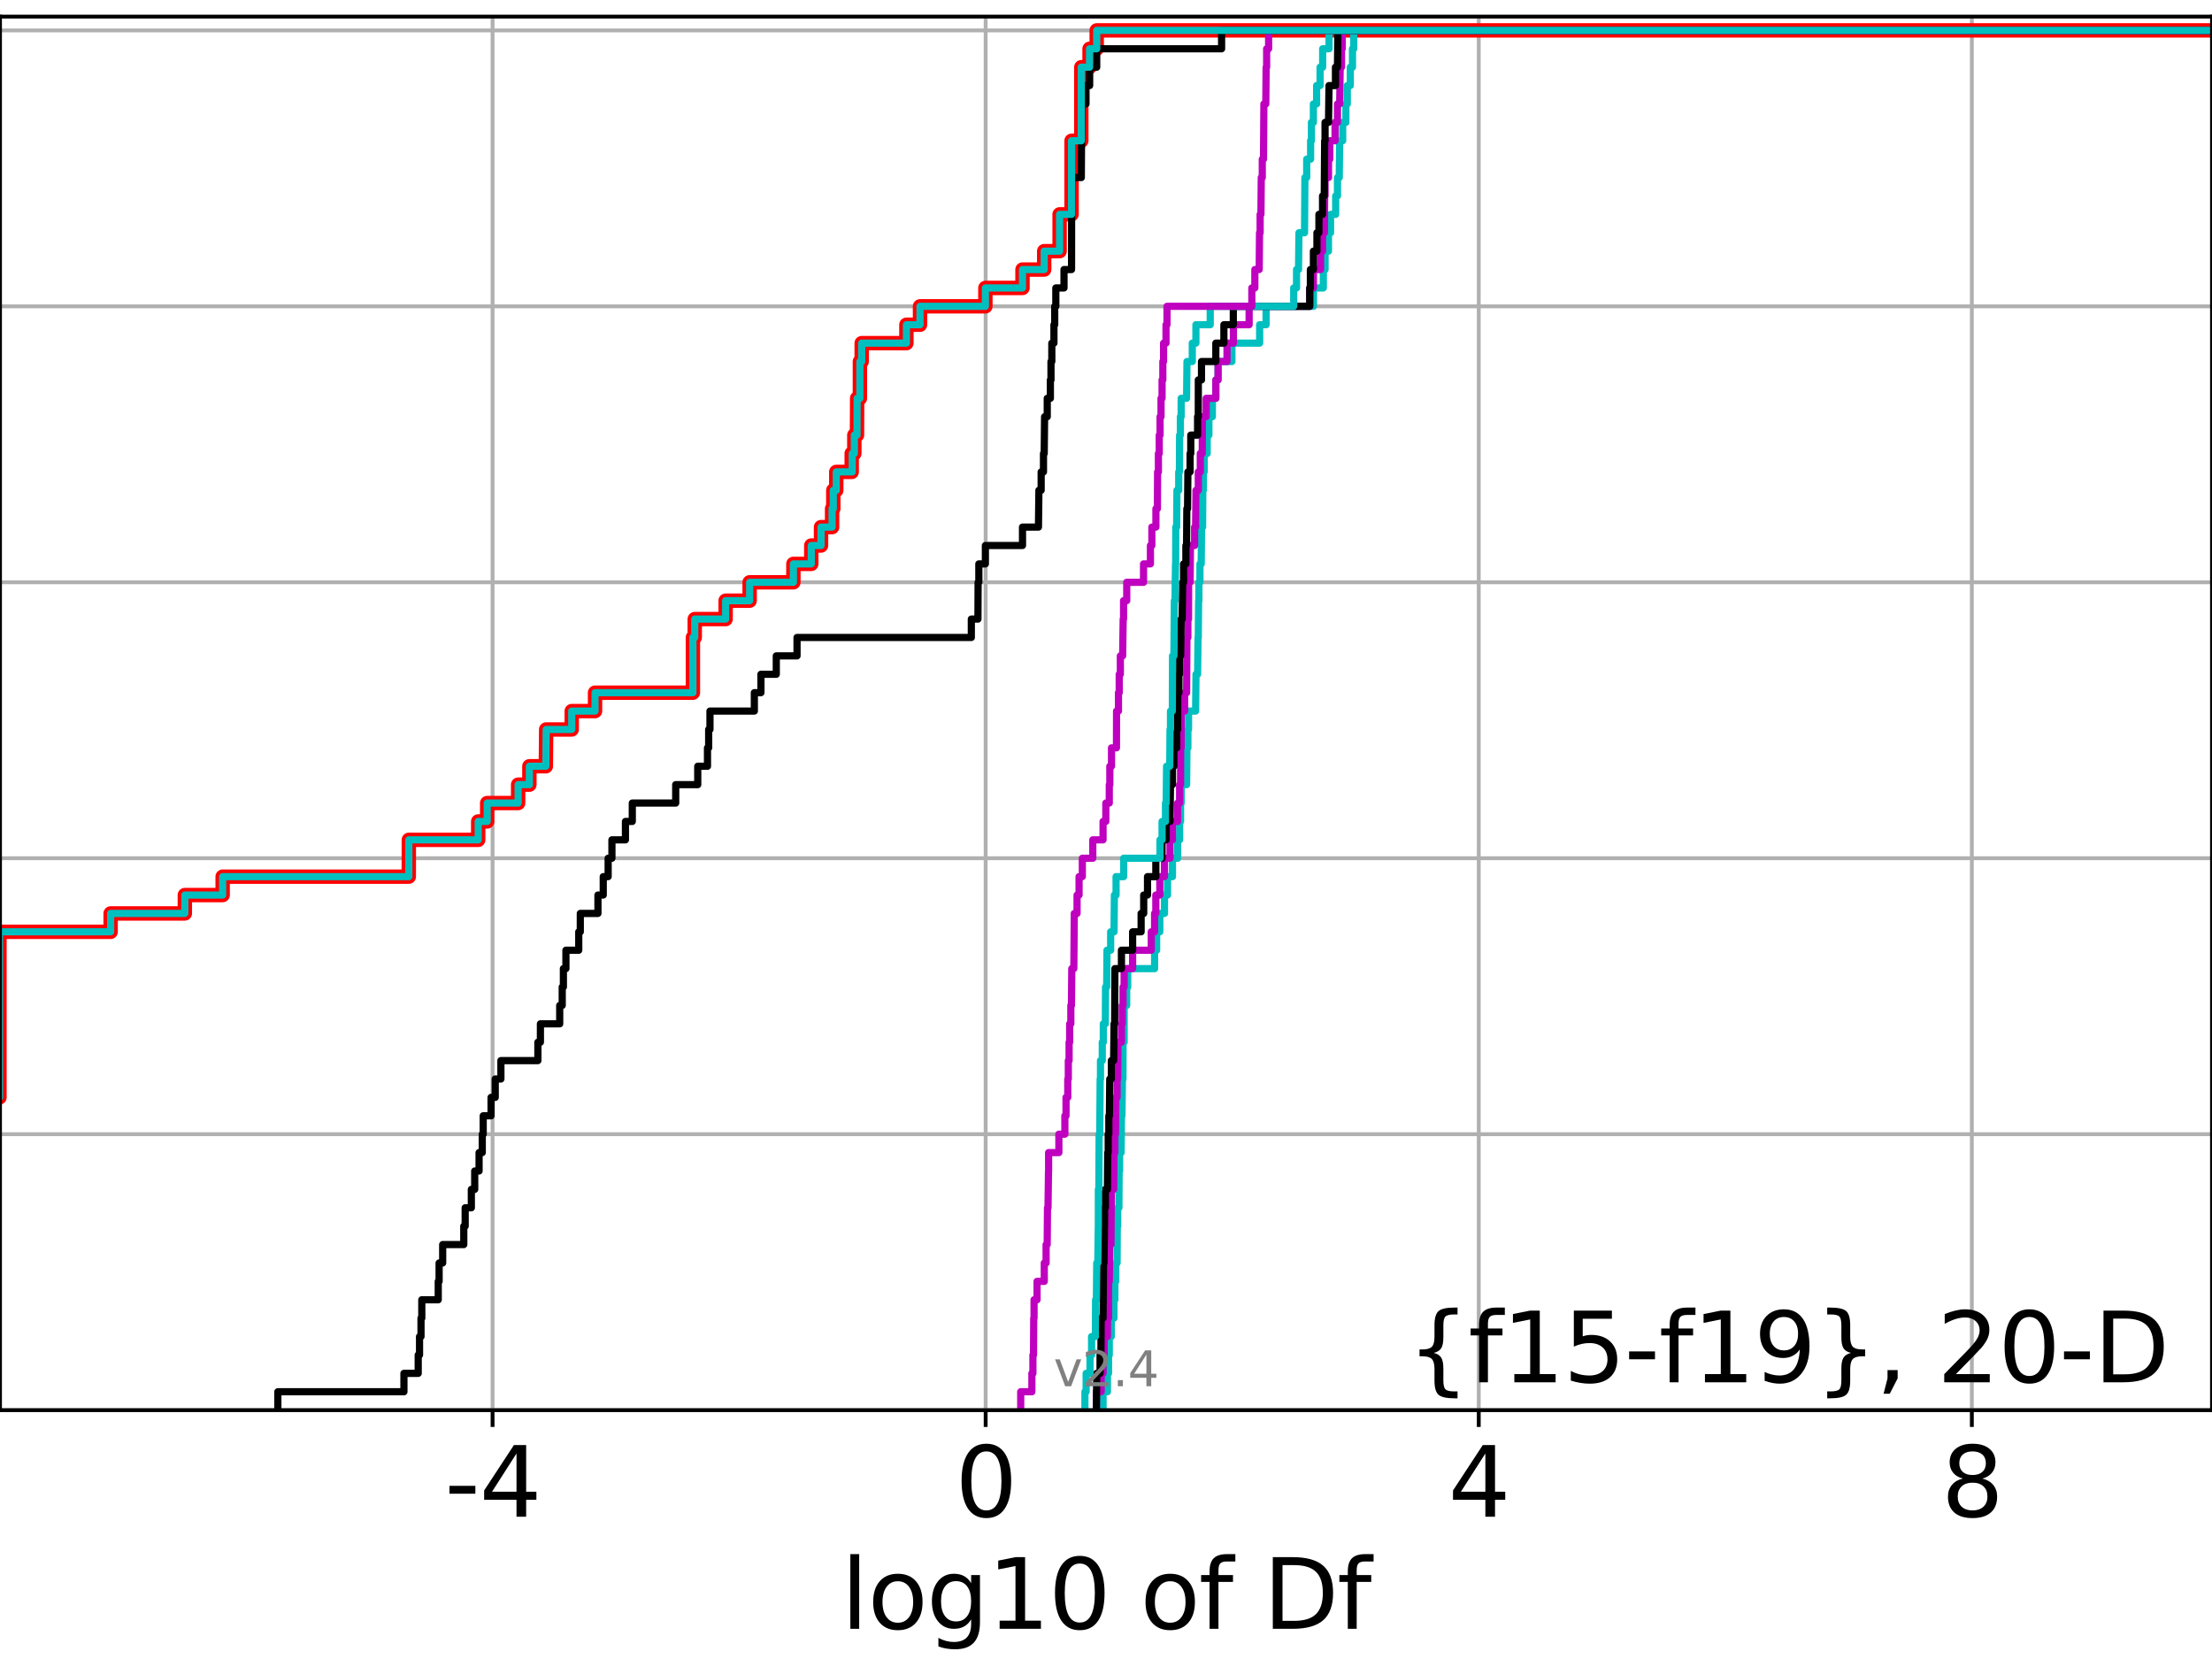 <?xml version="1.0" encoding="utf-8" standalone="no"?>
<!DOCTYPE svg PUBLIC "-//W3C//DTD SVG 1.1//EN"
  "http://www.w3.org/Graphics/SVG/1.1/DTD/svg11.dtd">
<svg height="345.6pt" version="1.1" viewBox="0 0 460.8 345.6" width="460.8pt" xmlns="http://www.w3.org/2000/svg" xmlns:xlink="http://www.w3.org/1999/xlink">
 <defs>
  <style type="text/css">*{stroke-linecap:butt;stroke-linejoin:round;}</style>
 </defs>
 <g id="figure_1">
  <g id="patch_1">
   <path d="M 0 345.6 
L 460.8 345.6 
L 460.8 0 
L 0 0 
z
" style="fill:#ffffff;"/>
  </g>
  <g id="axes_1">
   <g id="patch_2">
    <path d="M 0 293.76 
L 460.8 293.76 
L 460.8 3.456 
L 0 3.456 
z
" style="fill:#ffffff;"/>
   </g>
   <g id="matplotlib.axis_1">
    <g id="xtick_1">
     <g id="line2d_1">
      <path clip-path="url(#pb6402bd190)" d="M 102.61 293.76 
L 102.61 3.456 
" style="fill:none;stroke:#b0b0b0;stroke-linecap:square;stroke-width:0.8;"/>
     </g>
     <g id="line2d_2">
      <defs>
       <path d="M 0 0 
L 0 3.5 
" id="m3b1b85de35" style="stroke:#000000;stroke-width:0.8;"/>
      </defs>
      <g>
       <use style="stroke:#000000;stroke-width:0.8;" x="102.61" xlink:href="#m3b1b85de35" y="293.76"/>
      </g>
     </g>
     <g id="text_1">
      <!-- -4 -->
      <g transform="translate(92.639 315.957)scale(0.2 -0.2)">
       <defs>
        <path d="M 313 2009 
L 1997 2009 
L 1997 1497 
L 313 1497 
L 313 2009 
z
" id="DejaVuSans-2d" transform="scale(0.016)"/>
        <path d="M 2419 4116 
L 825 1625 
L 2419 1625 
L 2419 4116 
z
M 2253 4666 
L 3047 4666 
L 3047 1625 
L 3713 1625 
L 3713 1100 
L 3047 1100 
L 3047 0 
L 2419 0 
L 2419 1100 
L 313 1100 
L 313 1709 
L 2253 4666 
z
" id="DejaVuSans-34" transform="scale(0.016)"/>
       </defs>
       <use xlink:href="#DejaVuSans-2d"/>
       <use x="36.084" xlink:href="#DejaVuSans-34"/>
      </g>
     </g>
    </g>
    <g id="xtick_2">
     <g id="line2d_3">
      <path clip-path="url(#pb6402bd190)" d="M 205.33 293.76 
L 205.33 3.456 
" style="fill:none;stroke:#b0b0b0;stroke-linecap:square;stroke-width:0.8;"/>
     </g>
     <g id="line2d_4">
      <g>
       <use style="stroke:#000000;stroke-width:0.8;" x="205.33" xlink:href="#m3b1b85de35" y="293.76"/>
      </g>
     </g>
     <g id="text_2">
      <!-- 0 -->
      <g transform="translate(198.968 315.957)scale(0.2 -0.2)">
       <defs>
        <path d="M 2034 4250 
Q 1547 4250 1301 3770 
Q 1056 3291 1056 2328 
Q 1056 1369 1301 889 
Q 1547 409 2034 409 
Q 2525 409 2770 889 
Q 3016 1369 3016 2328 
Q 3016 3291 2770 3770 
Q 2525 4250 2034 4250 
z
M 2034 4750 
Q 2819 4750 3233 4129 
Q 3647 3509 3647 2328 
Q 3647 1150 3233 529 
Q 2819 -91 2034 -91 
Q 1250 -91 836 529 
Q 422 1150 422 2328 
Q 422 3509 836 4129 
Q 1250 4750 2034 4750 
z
" id="DejaVuSans-30" transform="scale(0.016)"/>
       </defs>
       <use xlink:href="#DejaVuSans-30"/>
      </g>
     </g>
    </g>
    <g id="xtick_3">
     <g id="line2d_5">
      <path clip-path="url(#pb6402bd190)" d="M 308.051 293.76 
L 308.051 3.456 
" style="fill:none;stroke:#b0b0b0;stroke-linecap:square;stroke-width:0.8;"/>
     </g>
     <g id="line2d_6">
      <g>
       <use style="stroke:#000000;stroke-width:0.8;" x="308.051" xlink:href="#m3b1b85de35" y="293.76"/>
      </g>
     </g>
     <g id="text_3">
      <!-- 4 -->
      <g transform="translate(301.688 315.957)scale(0.2 -0.2)">
       <use xlink:href="#DejaVuSans-34"/>
      </g>
     </g>
    </g>
    <g id="xtick_4">
     <g id="line2d_7">
      <path clip-path="url(#pb6402bd190)" d="M 410.771 293.76 
L 410.771 3.456 
" style="fill:none;stroke:#b0b0b0;stroke-linecap:square;stroke-width:0.8;"/>
     </g>
     <g id="line2d_8">
      <g>
       <use style="stroke:#000000;stroke-width:0.8;" x="410.771" xlink:href="#m3b1b85de35" y="293.76"/>
      </g>
     </g>
     <g id="text_4">
      <!-- 8 -->
      <g transform="translate(404.409 315.957)scale(0.2 -0.2)">
       <defs>
        <path d="M 2034 2216 
Q 1584 2216 1326 1975 
Q 1069 1734 1069 1313 
Q 1069 891 1326 650 
Q 1584 409 2034 409 
Q 2484 409 2743 651 
Q 3003 894 3003 1313 
Q 3003 1734 2745 1975 
Q 2488 2216 2034 2216 
z
M 1403 2484 
Q 997 2584 770 2862 
Q 544 3141 544 3541 
Q 544 4100 942 4425 
Q 1341 4750 2034 4750 
Q 2731 4750 3128 4425 
Q 3525 4100 3525 3541 
Q 3525 3141 3298 2862 
Q 3072 2584 2669 2484 
Q 3125 2378 3379 2068 
Q 3634 1759 3634 1313 
Q 3634 634 3220 271 
Q 2806 -91 2034 -91 
Q 1263 -91 848 271 
Q 434 634 434 1313 
Q 434 1759 690 2068 
Q 947 2378 1403 2484 
z
M 1172 3481 
Q 1172 3119 1398 2916 
Q 1625 2713 2034 2713 
Q 2441 2713 2670 2916 
Q 2900 3119 2900 3481 
Q 2900 3844 2670 4047 
Q 2441 4250 2034 4250 
Q 1625 4250 1398 4047 
Q 1172 3844 1172 3481 
z
" id="DejaVuSans-38" transform="scale(0.016)"/>
       </defs>
       <use xlink:href="#DejaVuSans-38"/>
      </g>
     </g>
    </g>
    <g id="text_5">
     <!-- log10 of Df -->
     <g transform="translate(175.214 339.313)scale(0.2 -0.2)">
      <defs>
       <path d="M 603 4863 
L 1178 4863 
L 1178 0 
L 603 0 
L 603 4863 
z
" id="DejaVuSans-6c" transform="scale(0.016)"/>
       <path d="M 1959 3097 
Q 1497 3097 1228 2736 
Q 959 2375 959 1747 
Q 959 1119 1226 758 
Q 1494 397 1959 397 
Q 2419 397 2687 759 
Q 2956 1122 2956 1747 
Q 2956 2369 2687 2733 
Q 2419 3097 1959 3097 
z
M 1959 3584 
Q 2709 3584 3137 3096 
Q 3566 2609 3566 1747 
Q 3566 888 3137 398 
Q 2709 -91 1959 -91 
Q 1206 -91 779 398 
Q 353 888 353 1747 
Q 353 2609 779 3096 
Q 1206 3584 1959 3584 
z
" id="DejaVuSans-6f" transform="scale(0.016)"/>
       <path d="M 2906 1791 
Q 2906 2416 2648 2759 
Q 2391 3103 1925 3103 
Q 1463 3103 1205 2759 
Q 947 2416 947 1791 
Q 947 1169 1205 825 
Q 1463 481 1925 481 
Q 2391 481 2648 825 
Q 2906 1169 2906 1791 
z
M 3481 434 
Q 3481 -459 3084 -895 
Q 2688 -1331 1869 -1331 
Q 1566 -1331 1297 -1286 
Q 1028 -1241 775 -1147 
L 775 -588 
Q 1028 -725 1275 -790 
Q 1522 -856 1778 -856 
Q 2344 -856 2625 -561 
Q 2906 -266 2906 331 
L 2906 616 
Q 2728 306 2450 153 
Q 2172 0 1784 0 
Q 1141 0 747 490 
Q 353 981 353 1791 
Q 353 2603 747 3093 
Q 1141 3584 1784 3584 
Q 2172 3584 2450 3431 
Q 2728 3278 2906 2969 
L 2906 3500 
L 3481 3500 
L 3481 434 
z
" id="DejaVuSans-67" transform="scale(0.016)"/>
       <path d="M 794 531 
L 1825 531 
L 1825 4091 
L 703 3866 
L 703 4441 
L 1819 4666 
L 2450 4666 
L 2450 531 
L 3481 531 
L 3481 0 
L 794 0 
L 794 531 
z
" id="DejaVuSans-31" transform="scale(0.016)"/>
       <path id="DejaVuSans-20" transform="scale(0.016)"/>
       <path d="M 2375 4863 
L 2375 4384 
L 1825 4384 
Q 1516 4384 1395 4259 
Q 1275 4134 1275 3809 
L 1275 3500 
L 2222 3500 
L 2222 3053 
L 1275 3053 
L 1275 0 
L 697 0 
L 697 3053 
L 147 3053 
L 147 3500 
L 697 3500 
L 697 3744 
Q 697 4328 969 4595 
Q 1241 4863 1831 4863 
L 2375 4863 
z
" id="DejaVuSans-66" transform="scale(0.016)"/>
       <path d="M 1259 4147 
L 1259 519 
L 2022 519 
Q 2988 519 3436 956 
Q 3884 1394 3884 2338 
Q 3884 3275 3436 3711 
Q 2988 4147 2022 4147 
L 1259 4147 
z
M 628 4666 
L 1925 4666 
Q 3281 4666 3915 4102 
Q 4550 3538 4550 2338 
Q 4550 1131 3912 565 
Q 3275 0 1925 0 
L 628 0 
L 628 4666 
z
" id="DejaVuSans-44" transform="scale(0.016)"/>
      </defs>
      <use xlink:href="#DejaVuSans-6c"/>
      <use x="27.783" xlink:href="#DejaVuSans-6f"/>
      <use x="88.965" xlink:href="#DejaVuSans-67"/>
      <use x="152.441" xlink:href="#DejaVuSans-31"/>
      <use x="216.064" xlink:href="#DejaVuSans-30"/>
      <use x="279.688" xlink:href="#DejaVuSans-20"/>
      <use x="311.475" xlink:href="#DejaVuSans-6f"/>
      <use x="372.656" xlink:href="#DejaVuSans-66"/>
      <use x="407.861" xlink:href="#DejaVuSans-20"/>
      <use x="439.648" xlink:href="#DejaVuSans-44"/>
      <use x="516.65" xlink:href="#DejaVuSans-66"/>
     </g>
    </g>
   </g>
   <g id="matplotlib.axis_2">
    <g id="ytick_1">
     <g id="line2d_9">
      <path clip-path="url(#pb6402bd190)" d="M 0 293.76 
L 460.8 293.76 
" style="fill:none;stroke:#b0b0b0;stroke-linecap:square;stroke-width:0.8;"/>
     </g>
     <g id="line2d_10">
      <defs>
       <path d="M 0 0 
L -3.5 0 
" id="m3df23583ac" style="stroke:#000000;stroke-width:0.8;"/>
      </defs>
      <g>
       <use style="stroke:#000000;stroke-width:0.8;" x="0" xlink:href="#m3df23583ac" y="293.76"/>
      </g>
     </g>
    </g>
    <g id="ytick_2">
     <g id="line2d_11">
      <path clip-path="url(#pb6402bd190)" d="M 0 236.274 
L 460.8 236.274 
" style="fill:none;stroke:#b0b0b0;stroke-linecap:square;stroke-width:0.8;"/>
     </g>
     <g id="line2d_12">
      <g>
       <use style="stroke:#000000;stroke-width:0.8;" x="0" xlink:href="#m3df23583ac" y="236.274"/>
      </g>
     </g>
    </g>
    <g id="ytick_3">
     <g id="line2d_13">
      <path clip-path="url(#pb6402bd190)" d="M 0 178.788 
L 460.8 178.788 
" style="fill:none;stroke:#b0b0b0;stroke-linecap:square;stroke-width:0.8;"/>
     </g>
     <g id="line2d_14">
      <g>
       <use style="stroke:#000000;stroke-width:0.8;" x="0" xlink:href="#m3df23583ac" y="178.788"/>
      </g>
     </g>
    </g>
    <g id="ytick_4">
     <g id="line2d_15">
      <path clip-path="url(#pb6402bd190)" d="M 0 121.302 
L 460.8 121.302 
" style="fill:none;stroke:#b0b0b0;stroke-linecap:square;stroke-width:0.8;"/>
     </g>
     <g id="line2d_16">
      <g>
       <use style="stroke:#000000;stroke-width:0.8;" x="0" xlink:href="#m3df23583ac" y="121.302"/>
      </g>
     </g>
    </g>
    <g id="ytick_5">
     <g id="line2d_17">
      <path clip-path="url(#pb6402bd190)" d="M 0 63.816 
L 460.8 63.816 
" style="fill:none;stroke:#b0b0b0;stroke-linecap:square;stroke-width:0.8;"/>
     </g>
     <g id="line2d_18">
      <g>
       <use style="stroke:#000000;stroke-width:0.8;" x="0" xlink:href="#m3df23583ac" y="63.816"/>
      </g>
     </g>
    </g>
    <g id="ytick_6">
     <g id="line2d_19">
      <path clip-path="url(#pb6402bd190)" d="M 0 6.33 
L 460.8 6.33 
" style="fill:none;stroke:#b0b0b0;stroke-linecap:square;stroke-width:0.8;"/>
     </g>
     <g id="line2d_20">
      <g>
       <use style="stroke:#000000;stroke-width:0.8;" x="0" xlink:href="#m3df23583ac" y="6.33"/>
      </g>
     </g>
    </g>
   </g>
   <g id="line2d_21">
    <path clip-path="url(#pb6402bd190)" d="M -1 228.609 
L -0.111 228.609 
L -0.111 194.118 
L 23.046 194.118 
L 23.046 190.285 
L 38.505 190.285 
L 38.505 186.453 
L 46.383 186.453 
L 46.383 182.621 
L 85.157 182.621 
L 85.17 174.956 
L 99.619 174.956 
L 99.619 171.123 
L 101.489 171.123 
L 101.489 167.291 
L 107.936 167.291 
L 107.936 163.459 
L 110.281 163.459 
L 110.281 159.626 
L 113.705 159.626 
L 113.776 151.961 
L 119.102 151.961 
L 119.102 148.129 
L 123.957 148.129 
L 123.957 144.297 
L 144.345 144.297 
L 144.345 132.799 
L 144.728 132.799 
L 144.728 128.967 
L 151.159 128.967 
L 151.159 125.135 
L 156.165 125.135 
L 156.165 121.302 
L 165.278 121.302 
L 165.278 117.47 
L 169.004 117.47 
L 169.004 113.637 
L 171.035 113.637 
L 171.035 109.805 
L 173.34 109.805 
L 173.34 105.973 
L 173.591 105.973 
L 173.591 102.14 
L 174.208 102.14 
L 174.208 98.308 
L 177.424 98.308 
L 177.424 94.475 
L 177.972 94.475 
L 177.972 90.643 
L 178.527 90.643 
L 178.56 82.978 
L 179.129 82.978 
L 179.134 75.313 
L 179.505 75.313 
L 179.505 71.481 
L 188.819 71.481 
L 188.819 67.649 
L 191.656 67.649 
L 191.656 63.816 
L 205.274 63.816 
L 205.274 59.984 
L 213.004 59.984 
L 213.004 56.151 
L 217.526 56.151 
L 217.526 52.319 
L 220.735 52.319 
L 220.735 44.654 
L 223.224 44.654 
L 223.224 29.325 
L 225.257 29.325 
L 225.257 13.995 
L 226.976 13.995 
L 226.976 10.163 
L 228.465 10.163 
L 228.465 6.33 
L 228.465 6.33 
L 460.8 6.33 
L 460.8 6.33 
" style="fill:none;stroke:#ff0000;stroke-linecap:square;stroke-width:3;"/>
   </g>
   <g id="line2d_22">
    <path clip-path="url(#pb6402bd190)" d="M 229.784 293.76 
L 229.784 289.928 
L 230.697 289.928 
L 230.697 286.095 
L 230.93 286.095 
L 230.93 282.263 
L 231.082 282.263 
L 231.082 278.43 
L 231.495 278.43 
L 231.495 274.598 
L 232.061 274.598 
L 232.061 270.766 
L 232.247 270.766 
L 232.247 266.933 
L 232.444 266.933 
L 232.444 263.101 
L 232.71 263.101 
L 232.748 255.436 
L 232.831 255.436 
L 232.831 251.604 
L 233.09 251.604 
L 233.13 243.939 
L 233.234 243.939 
L 233.234 240.106 
L 233.542 240.106 
L 233.622 232.442 
L 233.723 232.442 
L 233.823 224.777 
L 233.936 224.777 
L 233.949 217.112 
L 234.177 217.112 
L 234.181 209.447 
L 234.706 209.447 
L 234.706 205.615 
L 234.918 205.615 
L 234.918 201.782 
L 240.522 201.782 
L 240.522 197.95 
L 240.947 197.95 
L 240.947 194.118 
L 241.607 194.118 
L 241.607 190.285 
L 242.586 190.285 
L 242.586 186.453 
L 243.213 186.453 
L 243.213 182.621 
L 244.244 182.621 
L 244.244 178.788 
L 245.322 178.788 
L 245.322 174.956 
L 245.731 174.956 
L 245.731 171.123 
L 245.934 171.123 
L 245.934 167.291 
L 246.066 167.291 
L 246.066 163.459 
L 247.196 163.459 
L 247.263 155.794 
L 247.459 155.794 
L 247.459 151.961 
L 247.594 151.961 
L 247.594 148.129 
L 249.068 148.129 
L 249.147 140.464 
L 249.483 140.464 
L 249.568 132.799 
L 249.627 132.799 
L 249.691 125.135 
L 249.752 125.135 
L 249.752 121.302 
L 249.972 121.302 
L 249.972 117.47 
L 250.236 117.47 
L 250.304 109.805 
L 250.524 109.805 
L 250.567 102.14 
L 250.684 102.14 
L 250.684 98.308 
L 250.847 98.308 
L 250.847 94.475 
L 251.477 94.475 
L 251.477 90.643 
L 251.836 90.643 
L 251.836 86.811 
L 252.558 86.811 
L 252.558 82.978 
L 253.28 82.978 
L 253.28 79.146 
L 253.746 79.146 
L 253.746 75.313 
L 256.633 75.313 
L 256.633 71.481 
L 262.41 71.481 
L 262.41 67.649 
L 263.748 67.649 
L 263.748 63.816 
L 273.611 63.816 
L 273.611 59.984 
L 275.673 59.984 
L 275.673 56.151 
L 276.035 56.151 
L 276.035 52.319 
L 276.748 52.319 
L 276.748 48.487 
L 277.18 48.487 
L 277.18 44.654 
L 278.245 44.654 
L 278.245 40.822 
L 278.621 40.822 
L 278.621 36.989 
L 278.99 36.989 
L 279.084 29.325 
L 279.707 29.325 
L 279.707 25.492 
L 280.374 25.492 
L 280.374 21.66 
L 280.67 21.66 
L 280.67 17.827 
L 281.292 17.827 
L 281.292 13.995 
L 281.75 13.995 
L 281.75 10.163 
L 282.007 10.163 
L 282.007 6.33 
L 282.007 6.33 
L 460.8 6.33 
L 460.8 6.33 
" style="fill:none;stroke:#00bfbf;stroke-linecap:square;stroke-width:1.5;"/>
   </g>
   <g id="line2d_23">
    <path clip-path="url(#pb6402bd190)" d="M 228.398 293.76 
L 228.398 289.928 
L 229.39 289.928 
L 229.39 286.095 
L 229.784 286.095 
L 229.784 282.263 
L 230.011 282.263 
L 230.011 278.43 
L 230.697 278.43 
L 230.697 274.598 
L 230.93 274.598 
L 230.947 266.933 
L 231.082 266.933 
L 231.181 259.268 
L 231.433 259.268 
L 231.515 247.771 
L 231.993 247.771 
L 232.061 240.106 
L 232.247 240.106 
L 232.247 236.274 
L 232.373 236.274 
L 232.444 228.609 
L 232.71 228.609 
L 232.71 224.777 
L 232.831 224.777 
L 232.896 217.112 
L 233.616 217.112 
L 233.616 213.28 
L 233.779 213.28 
L 233.779 209.447 
L 233.949 209.447 
L 233.949 205.615 
L 234.177 205.615 
L 234.177 201.782 
L 235.947 201.782 
L 235.947 197.95 
L 239.832 197.95 
L 239.832 194.118 
L 240.522 194.118 
L 240.522 190.285 
L 240.781 190.285 
L 240.781 186.453 
L 241.607 186.453 
L 241.607 182.621 
L 242.583 182.621 
L 242.583 178.788 
L 243.738 178.788 
L 243.738 174.956 
L 244.244 174.956 
L 244.244 171.123 
L 245.322 171.123 
L 245.322 167.291 
L 245.731 167.291 
L 245.731 163.459 
L 245.934 163.459 
L 245.949 155.794 
L 246.054 155.794 
L 246.066 148.129 
L 246.783 148.129 
L 246.783 144.297 
L 247.196 144.297 
L 247.263 132.799 
L 247.459 132.799 
L 247.459 128.967 
L 247.594 128.967 
L 247.613 121.302 
L 247.918 121.302 
L 247.993 113.637 
L 248.859 113.637 
L 248.859 109.805 
L 249.068 109.805 
L 249.147 102.14 
L 249.627 102.14 
L 249.627 98.308 
L 250.043 98.308 
L 250.043 94.475 
L 250.45 94.475 
L 250.478 86.811 
L 251.266 86.811 
L 251.266 82.978 
L 253.28 82.978 
L 253.28 79.146 
L 253.746 79.146 
L 253.746 75.313 
L 255.607 75.313 
L 255.607 71.481 
L 256.942 71.481 
L 256.942 67.649 
L 260.216 67.649 
L 260.216 63.816 
L 272.841 63.816 
L 272.841 59.984 
L 273.611 59.984 
L 273.611 56.151 
L 275.093 56.151 
L 275.093 52.319 
L 275.513 52.319 
L 275.513 48.487 
L 275.892 48.487 
L 275.951 40.822 
L 276.035 40.822 
L 276.035 36.989 
L 276.754 36.989 
L 276.754 33.157 
L 277.021 33.157 
L 277.021 29.325 
L 278.118 29.325 
L 278.118 25.492 
L 278.621 25.492 
L 278.621 21.66 
L 279.084 21.66 
L 279.184 13.995 
L 279.458 13.995 
L 279.458 10.163 
L 279.606 10.163 
L 279.606 6.33 
L 279.606 6.33 
L 460.8 6.33 
L 460.8 6.33 
" style="fill:none;stroke:#bf00bf;stroke-linecap:square;stroke-width:1.5;"/>
   </g>
   <g id="line2d_24">
    <path clip-path="url(#pb6402bd190)" d="M 228.398 293.76 
L 228.472 286.095 
L 229.162 286.095 
L 229.162 282.263 
L 229.342 282.263 
L 229.39 274.598 
L 229.784 274.598 
L 229.878 263.101 
L 229.984 263.101 
L 230.084 255.436 
L 230.105 255.436 
L 230.105 251.604 
L 230.272 251.604 
L 230.272 247.771 
L 230.697 247.771 
L 230.759 240.106 
L 230.86 240.106 
L 230.86 236.274 
L 230.99 236.274 
L 230.99 232.442 
L 231.108 232.442 
L 231.181 224.777 
L 231.515 224.777 
L 231.515 220.944 
L 231.993 220.944 
L 232.076 213.28 
L 232.205 213.28 
L 232.248 201.782 
L 233.616 201.782 
L 233.616 197.95 
L 235.947 197.95 
L 235.947 194.118 
L 237.717 194.118 
L 237.717 190.285 
L 238.255 190.285 
L 238.255 186.453 
L 239.049 186.453 
L 239.049 182.621 
L 240.781 182.621 
L 240.781 178.788 
L 242.08 178.788 
L 242.08 174.956 
L 242.934 174.956 
L 242.934 171.123 
L 243.738 171.123 
L 243.836 163.459 
L 244.244 163.459 
L 244.244 159.626 
L 244.555 159.626 
L 244.555 155.794 
L 245.134 155.794 
L 245.134 151.961 
L 245.322 151.961 
L 245.346 144.297 
L 245.596 144.297 
L 245.596 140.464 
L 245.731 140.464 
L 245.731 136.632 
L 245.949 136.632 
L 246.055 128.967 
L 246.266 128.967 
L 246.376 121.302 
L 246.561 121.302 
L 246.561 117.47 
L 247.04 117.47 
L 247.04 113.637 
L 247.185 113.637 
L 247.238 105.973 
L 247.389 105.973 
L 247.459 98.308 
L 247.918 98.308 
L 247.918 94.475 
L 248.059 94.475 
L 248.059 90.643 
L 249.48 90.643 
L 249.48 86.811 
L 249.627 86.811 
L 249.632 79.146 
L 250.294 79.146 
L 250.294 75.313 
L 253.28 75.313 
L 253.28 71.481 
L 254.959 71.481 
L 254.959 67.649 
L 256.921 67.649 
L 256.921 63.816 
L 272.841 63.816 
L 272.841 59.984 
L 272.975 59.984 
L 272.975 56.151 
L 273.611 56.151 
L 273.611 52.319 
L 274.342 52.319 
L 274.342 48.487 
L 274.758 48.487 
L 274.758 44.654 
L 275.513 44.654 
L 275.513 40.822 
L 275.867 40.822 
L 275.951 29.325 
L 276.035 29.325 
L 276.035 25.492 
L 276.754 25.492 
L 276.859 17.827 
L 278.202 17.827 
L 278.202 13.995 
L 278.621 13.995 
L 278.709 6.33 
L 278.709 6.33 
L 460.8 6.33 
L 460.8 6.33 
" style="fill:none;stroke:#000000;stroke-linecap:square;stroke-width:1.5;"/>
   </g>
   <g id="line2d_25">
    <path clip-path="url(#pb6402bd190)" d="M 226.01 293.76 
L 226.01 289.928 
L 226.264 289.928 
L 226.264 286.095 
L 227.071 286.095 
L 227.071 282.263 
L 227.396 282.263 
L 227.396 278.43 
L 228.188 278.43 
L 228.228 270.766 
L 228.398 270.766 
L 228.472 263.101 
L 228.688 263.101 
L 228.796 255.436 
L 228.803 255.436 
L 228.808 247.771 
L 228.916 247.771 
L 228.966 236.274 
L 229.1 236.274 
L 229.181 224.777 
L 229.25 224.777 
L 229.25 220.944 
L 229.62 220.944 
L 229.62 217.112 
L 229.836 217.112 
L 229.836 213.28 
L 230.262 213.28 
L 230.307 205.615 
L 230.544 205.615 
L 230.606 197.95 
L 231.37 197.95 
L 231.37 194.118 
L 232.076 194.118 
L 232.149 186.453 
L 232.499 186.453 
L 232.499 182.621 
L 234.085 182.621 
L 234.085 178.788 
L 241.648 178.788 
L 241.648 174.956 
L 242.08 174.956 
L 242.08 171.123 
L 242.791 171.123 
L 242.791 167.291 
L 242.934 167.291 
L 243.017 159.626 
L 243.676 159.626 
L 243.738 151.961 
L 243.836 151.961 
L 243.836 148.129 
L 244.218 148.129 
L 244.26 136.632 
L 244.544 136.632 
L 244.641 125.135 
L 244.775 125.135 
L 244.881 117.47 
L 244.913 117.47 
L 244.934 109.805 
L 245.116 109.805 
L 245.18 102.14 
L 245.548 102.14 
L 245.548 98.308 
L 245.691 98.308 
L 245.731 90.643 
L 245.894 90.643 
L 245.894 86.811 
L 246.055 86.811 
L 246.055 82.978 
L 247.185 82.978 
L 247.271 75.313 
L 248.376 75.313 
L 248.376 71.481 
L 249.131 71.481 
L 249.131 67.649 
L 252.112 67.649 
L 252.112 63.816 
L 269.504 63.816 
L 269.504 59.984 
L 270.095 59.984 
L 270.095 56.151 
L 270.505 56.151 
L 270.6 48.487 
L 271.76 48.487 
L 271.836 36.989 
L 272.21 36.989 
L 272.21 33.157 
L 273.025 33.157 
L 273.025 29.325 
L 273.193 29.325 
L 273.193 25.492 
L 273.602 25.492 
L 273.602 21.66 
L 274.277 21.66 
L 274.277 17.827 
L 274.993 17.827 
L 274.993 13.995 
L 275.537 13.995 
L 275.537 10.163 
L 276.859 10.163 
L 276.859 6.33 
L 276.859 6.33 
L 460.8 6.33 
L 460.8 6.33 
" style="fill:none;stroke:#00bfbf;stroke-linecap:square;stroke-width:1.5;"/>
   </g>
   <g id="line2d_26">
    <path clip-path="url(#pb6402bd190)" d="M 212.633 293.76 
L 212.633 289.928 
L 214.961 289.928 
L 214.961 286.095 
L 215.175 286.095 
L 215.175 282.263 
L 215.297 282.263 
L 215.344 274.598 
L 215.411 274.598 
L 215.411 270.766 
L 216.036 270.766 
L 216.036 266.933 
L 217.542 266.933 
L 217.542 263.101 
L 217.923 263.101 
L 217.923 259.268 
L 218.148 259.268 
L 218.211 251.604 
L 218.318 251.604 
L 218.423 243.939 
L 218.445 243.939 
L 218.445 240.106 
L 220.583 240.106 
L 220.583 236.274 
L 221.832 236.274 
L 221.832 232.442 
L 222.073 232.442 
L 222.073 228.609 
L 222.435 228.609 
L 222.435 224.777 
L 222.549 224.777 
L 222.549 220.944 
L 222.711 220.944 
L 222.711 217.112 
L 222.83 217.112 
L 222.83 213.28 
L 223.076 213.28 
L 223.076 209.447 
L 223.2 209.447 
L 223.272 201.782 
L 223.698 201.782 
L 223.794 190.285 
L 224.372 190.285 
L 224.372 186.453 
L 224.789 186.453 
L 224.789 182.621 
L 225.471 182.621 
L 225.471 178.788 
L 227.649 178.788 
L 227.649 174.956 
L 229.786 174.956 
L 229.786 171.123 
L 230.365 171.123 
L 230.365 167.291 
L 231.084 167.291 
L 231.084 163.459 
L 231.198 163.459 
L 231.198 159.626 
L 231.547 159.626 
L 231.547 155.794 
L 232.579 155.794 
L 232.6 148.129 
L 232.997 148.129 
L 232.997 144.297 
L 233.155 144.297 
L 233.155 140.464 
L 233.389 140.464 
L 233.389 136.632 
L 233.868 136.632 
L 233.979 128.967 
L 234.057 128.967 
L 234.057 125.135 
L 234.722 125.135 
L 234.722 121.302 
L 238.219 121.302 
L 238.219 117.47 
L 239.654 117.47 
L 239.654 113.637 
L 239.956 113.637 
L 239.956 109.805 
L 240.8 109.805 
L 240.8 105.973 
L 241.109 105.973 
L 241.146 98.308 
L 241.318 98.308 
L 241.318 94.475 
L 241.491 94.475 
L 241.491 90.643 
L 241.662 90.643 
L 241.662 86.811 
L 241.866 86.811 
L 241.866 82.978 
L 242.08 82.978 
L 242.08 79.146 
L 242.24 79.146 
L 242.24 75.313 
L 242.393 75.313 
L 242.393 71.481 
L 242.903 71.481 
L 242.903 67.649 
L 243.106 67.649 
L 243.106 63.816 
L 260.782 63.816 
L 260.782 59.984 
L 261.409 59.984 
L 261.409 56.151 
L 262.313 56.151 
L 262.382 48.487 
L 262.509 48.487 
L 262.509 44.654 
L 262.676 44.654 
L 262.744 36.989 
L 262.955 36.989 
L 262.955 33.157 
L 263.209 33.157 
L 263.29 21.66 
L 263.69 21.66 
L 263.759 13.995 
L 263.864 13.995 
L 263.864 10.163 
L 264.277 10.163 
L 264.277 6.33 
L 264.277 6.33 
L 460.8 6.33 
L 460.8 6.33 
" style="fill:none;stroke:#bf00bf;stroke-linecap:square;stroke-width:1.5;"/>
   </g>
   <g id="line2d_27">
    <path clip-path="url(#pb6402bd190)" d="M 57.879 293.76 
L 57.879 289.928 
L 84.147 289.928 
L 84.147 286.095 
L 87.121 286.095 
L 87.121 282.263 
L 87.397 282.263 
L 87.397 278.43 
L 87.703 278.43 
L 87.703 274.598 
L 87.868 274.598 
L 87.868 270.766 
L 91.294 270.766 
L 91.294 266.933 
L 91.476 266.933 
L 91.476 263.101 
L 92.218 263.101 
L 92.218 259.268 
L 96.613 259.268 
L 96.613 255.436 
L 96.905 255.436 
L 96.905 251.604 
L 98.189 251.604 
L 98.189 247.771 
L 98.891 247.771 
L 98.891 243.939 
L 99.801 243.939 
L 99.801 240.106 
L 100.464 240.106 
L 100.464 236.274 
L 100.659 236.274 
L 100.659 232.442 
L 102.3 232.442 
L 102.3 228.609 
L 103.168 228.609 
L 103.168 224.777 
L 104.347 224.777 
L 104.347 220.944 
L 112.05 220.944 
L 112.05 217.112 
L 112.578 217.112 
L 112.578 213.28 
L 116.598 213.28 
L 116.598 209.447 
L 117.122 209.447 
L 117.122 205.615 
L 117.365 205.615 
L 117.365 201.782 
L 117.892 201.782 
L 117.892 197.95 
L 120.564 197.95 
L 120.564 194.118 
L 120.887 194.118 
L 120.887 190.285 
L 124.563 190.285 
L 124.563 186.453 
L 125.667 186.453 
L 125.667 182.621 
L 126.687 182.621 
L 126.687 178.788 
L 127.475 178.788 
L 127.475 174.956 
L 130.292 174.956 
L 130.292 171.123 
L 131.72 171.123 
L 131.72 167.291 
L 140.763 167.291 
L 140.763 163.459 
L 145.353 163.459 
L 145.353 159.626 
L 147.382 159.626 
L 147.382 155.794 
L 147.629 155.794 
L 147.629 151.961 
L 147.9 151.961 
L 147.9 148.129 
L 157.146 148.129 
L 157.146 144.297 
L 158.517 144.297 
L 158.517 140.464 
L 161.715 140.464 
L 161.715 136.632 
L 166.036 136.632 
L 166.036 132.799 
L 202.346 132.799 
L 202.346 128.967 
L 203.723 128.967 
L 203.757 121.302 
L 203.911 121.302 
L 203.911 117.47 
L 205.274 117.47 
L 205.274 113.637 
L 213.006 113.637 
L 213.006 109.805 
L 216.329 109.805 
L 216.423 102.14 
L 216.892 102.14 
L 216.892 98.308 
L 217.376 98.308 
L 217.376 94.475 
L 217.527 94.475 
L 217.607 86.811 
L 218.16 86.811 
L 218.16 82.978 
L 218.813 82.978 
L 218.813 79.146 
L 218.94 79.146 
L 218.94 75.313 
L 219.113 75.313 
L 219.113 71.481 
L 219.556 71.481 
L 219.556 67.649 
L 219.715 67.649 
L 219.715 63.816 
L 219.948 63.816 
L 219.948 59.984 
L 221.653 59.984 
L 221.653 56.151 
L 223.224 56.151 
L 223.246 36.989 
L 225.257 36.989 
L 225.349 21.66 
L 226.233 21.66 
L 226.233 17.827 
L 226.996 17.827 
L 226.996 13.995 
L 228.465 13.995 
L 228.465 10.163 
L 254.48 10.163 
L 254.48 6.33 
L 254.48 6.33 
L 460.8 6.33 
L 460.8 6.33 
" style="fill:none;stroke:#000000;stroke-linecap:square;stroke-width:1.5;"/>
   </g>
   <g id="line2d_28">
    <path clip-path="url(#pb6402bd190)" d="M -1 228.609 
L -0.111 228.609 
L -0.111 194.118 
L 23.046 194.118 
L 23.046 190.285 
L 38.505 190.285 
L 38.505 186.453 
L 46.383 186.453 
L 46.383 182.621 
L 85.157 182.621 
L 85.17 174.956 
L 99.619 174.956 
L 99.619 171.123 
L 101.489 171.123 
L 101.489 167.291 
L 107.936 167.291 
L 107.936 163.459 
L 110.281 163.459 
L 110.281 159.626 
L 113.705 159.626 
L 113.776 151.961 
L 119.102 151.961 
L 119.102 148.129 
L 123.957 148.129 
L 123.957 144.297 
L 144.345 144.297 
L 144.345 132.799 
L 144.728 132.799 
L 144.728 128.967 
L 151.159 128.967 
L 151.159 125.135 
L 156.165 125.135 
L 156.165 121.302 
L 165.278 121.302 
L 165.278 117.47 
L 169.004 117.47 
L 169.004 113.637 
L 171.035 113.637 
L 171.035 109.805 
L 173.34 109.805 
L 173.34 105.973 
L 173.591 105.973 
L 173.591 102.14 
L 174.208 102.14 
L 174.208 98.308 
L 177.538 98.308 
L 177.538 94.475 
L 177.972 94.475 
L 177.972 90.643 
L 178.527 90.643 
L 178.56 82.978 
L 179.129 82.978 
L 179.134 75.313 
L 179.505 75.313 
L 179.505 71.481 
L 188.819 71.481 
L 188.819 67.649 
L 191.656 67.649 
L 191.656 63.816 
L 205.274 63.816 
L 205.274 59.984 
L 213.004 59.984 
L 213.004 56.151 
L 217.526 56.151 
L 217.526 52.319 
L 220.735 52.319 
L 220.735 44.654 
L 223.224 44.654 
L 223.224 29.325 
L 225.257 29.325 
L 225.257 13.995 
L 226.976 13.995 
L 226.976 10.163 
L 228.465 10.163 
L 228.465 6.33 
L 228.465 6.33 
L 460.8 6.33 
L 460.8 6.33 
" style="fill:none;stroke:#00bfbf;stroke-linecap:square;stroke-width:1.5;"/>
   </g>
   <g id="patch_3">
    <path d="M 0 293.76 
L 0 3.456 
" style="fill:none;stroke:#000000;stroke-linecap:square;stroke-linejoin:miter;stroke-width:0.8;"/>
   </g>
   <g id="patch_4">
    <path d="M 460.8 293.76 
L 460.8 3.456 
" style="fill:none;stroke:#000000;stroke-linecap:square;stroke-linejoin:miter;stroke-width:0.8;"/>
   </g>
   <g id="patch_5">
    <path d="M 0 293.76 
L 460.8 293.76 
" style="fill:none;stroke:#000000;stroke-linecap:square;stroke-linejoin:miter;stroke-width:0.8;"/>
   </g>
   <g id="patch_6">
    <path d="M 0 3.456 
L 460.8 3.456 
" style="fill:none;stroke:#000000;stroke-linecap:square;stroke-linejoin:miter;stroke-width:0.8;"/>
   </g>
   <g id="text_6">
    <!-- {f15-f19}, 20-D -->
    <g transform="translate(293.159 287.954)scale(0.2 -0.2)">
     <defs>
      <path d="M 3272 -594 
L 3272 -1044 
L 3078 -1044 
Q 2300 -1044 2036 -812 
Q 1772 -581 1772 109 
L 1772 856 
Q 1772 1328 1603 1509 
Q 1434 1691 991 1691 
L 800 1691 
L 800 2138 
L 991 2138 
Q 1438 2138 1605 2317 
Q 1772 2497 1772 2963 
L 1772 3713 
Q 1772 4403 2036 4633 
Q 2300 4863 3078 4863 
L 3272 4863 
L 3272 4416 
L 3059 4416 
Q 2619 4416 2484 4278 
Q 2350 4141 2350 3700 
L 2350 2925 
Q 2350 2434 2208 2212 
Q 2066 1991 1722 1913 
Q 2069 1828 2209 1606 
Q 2350 1384 2350 897 
L 2350 122 
Q 2350 -319 2484 -456 
Q 2619 -594 3059 -594 
L 3272 -594 
z
" id="DejaVuSans-7b" transform="scale(0.016)"/>
      <path d="M 691 4666 
L 3169 4666 
L 3169 4134 
L 1269 4134 
L 1269 2991 
Q 1406 3038 1543 3061 
Q 1681 3084 1819 3084 
Q 2600 3084 3056 2656 
Q 3513 2228 3513 1497 
Q 3513 744 3044 326 
Q 2575 -91 1722 -91 
Q 1428 -91 1123 -41 
Q 819 9 494 109 
L 494 744 
Q 775 591 1075 516 
Q 1375 441 1709 441 
Q 2250 441 2565 725 
Q 2881 1009 2881 1497 
Q 2881 1984 2565 2268 
Q 2250 2553 1709 2553 
Q 1456 2553 1204 2497 
Q 953 2441 691 2322 
L 691 4666 
z
" id="DejaVuSans-35" transform="scale(0.016)"/>
      <path d="M 703 97 
L 703 672 
Q 941 559 1184 500 
Q 1428 441 1663 441 
Q 2288 441 2617 861 
Q 2947 1281 2994 2138 
Q 2813 1869 2534 1725 
Q 2256 1581 1919 1581 
Q 1219 1581 811 2004 
Q 403 2428 403 3163 
Q 403 3881 828 4315 
Q 1253 4750 1959 4750 
Q 2769 4750 3195 4129 
Q 3622 3509 3622 2328 
Q 3622 1225 3098 567 
Q 2575 -91 1691 -91 
Q 1453 -91 1209 -44 
Q 966 3 703 97 
z
M 1959 2075 
Q 2384 2075 2632 2365 
Q 2881 2656 2881 3163 
Q 2881 3666 2632 3958 
Q 2384 4250 1959 4250 
Q 1534 4250 1286 3958 
Q 1038 3666 1038 3163 
Q 1038 2656 1286 2365 
Q 1534 2075 1959 2075 
z
" id="DejaVuSans-39" transform="scale(0.016)"/>
      <path d="M 800 -594 
L 1019 -594 
Q 1456 -594 1589 -459 
Q 1722 -325 1722 122 
L 1722 897 
Q 1722 1384 1862 1606 
Q 2003 1828 2350 1913 
Q 2003 1991 1862 2212 
Q 1722 2434 1722 2925 
L 1722 3700 
Q 1722 4144 1589 4280 
Q 1456 4416 1019 4416 
L 800 4416 
L 800 4863 
L 997 4863 
Q 1775 4863 2036 4633 
Q 2297 4403 2297 3713 
L 2297 2963 
Q 2297 2497 2465 2317 
Q 2634 2138 3078 2138 
L 3272 2138 
L 3272 1691 
L 3078 1691 
Q 2634 1691 2465 1509 
Q 2297 1328 2297 856 
L 2297 109 
Q 2297 -581 2036 -812 
Q 1775 -1044 997 -1044 
L 800 -1044 
L 800 -594 
z
" id="DejaVuSans-7d" transform="scale(0.016)"/>
      <path d="M 750 794 
L 1409 794 
L 1409 256 
L 897 -744 
L 494 -744 
L 750 256 
L 750 794 
z
" id="DejaVuSans-2c" transform="scale(0.016)"/>
      <path d="M 1228 531 
L 3431 531 
L 3431 0 
L 469 0 
L 469 531 
Q 828 903 1448 1529 
Q 2069 2156 2228 2338 
Q 2531 2678 2651 2914 
Q 2772 3150 2772 3378 
Q 2772 3750 2511 3984 
Q 2250 4219 1831 4219 
Q 1534 4219 1204 4116 
Q 875 4013 500 3803 
L 500 4441 
Q 881 4594 1212 4672 
Q 1544 4750 1819 4750 
Q 2544 4750 2975 4387 
Q 3406 4025 3406 3419 
Q 3406 3131 3298 2873 
Q 3191 2616 2906 2266 
Q 2828 2175 2409 1742 
Q 1991 1309 1228 531 
z
" id="DejaVuSans-32" transform="scale(0.016)"/>
     </defs>
     <use xlink:href="#DejaVuSans-7b"/>
     <use x="63.623" xlink:href="#DejaVuSans-66"/>
     <use x="98.828" xlink:href="#DejaVuSans-31"/>
     <use x="162.451" xlink:href="#DejaVuSans-35"/>
     <use x="226.074" xlink:href="#DejaVuSans-2d"/>
     <use x="262.158" xlink:href="#DejaVuSans-66"/>
     <use x="297.363" xlink:href="#DejaVuSans-31"/>
     <use x="360.986" xlink:href="#DejaVuSans-39"/>
     <use x="424.609" xlink:href="#DejaVuSans-7d"/>
     <use x="488.232" xlink:href="#DejaVuSans-2c"/>
     <use x="520.02" xlink:href="#DejaVuSans-20"/>
     <use x="551.807" xlink:href="#DejaVuSans-32"/>
     <use x="615.43" xlink:href="#DejaVuSans-30"/>
     <use x="679.053" xlink:href="#DejaVuSans-2d"/>
     <use x="715.137" xlink:href="#DejaVuSans-44"/>
    </g>
   </g>
   <g id="text_7">
    <!-- v2.4 -->
    <g style="fill:#808080;" transform="translate(219.489 288.777)scale(0.1 -0.1)">
     <defs>
      <path d="M 191 3500 
L 800 3500 
L 1894 563 
L 2988 3500 
L 3597 3500 
L 2284 0 
L 1503 0 
L 191 3500 
z
" id="DejaVuSans-76" transform="scale(0.016)"/>
      <path d="M 684 794 
L 1344 794 
L 1344 0 
L 684 0 
L 684 794 
z
" id="DejaVuSans-2e" transform="scale(0.016)"/>
     </defs>
     <use xlink:href="#DejaVuSans-76"/>
     <use x="59.18" xlink:href="#DejaVuSans-32"/>
     <use x="122.803" xlink:href="#DejaVuSans-2e"/>
     <use x="154.59" xlink:href="#DejaVuSans-34"/>
    </g>
   </g>
  </g>
 </g>
 <defs>
  <clipPath id="pb6402bd190">
   <rect height="290.304" width="460.8" x="0" y="3.456"/>
  </clipPath>
 </defs>
</svg>

